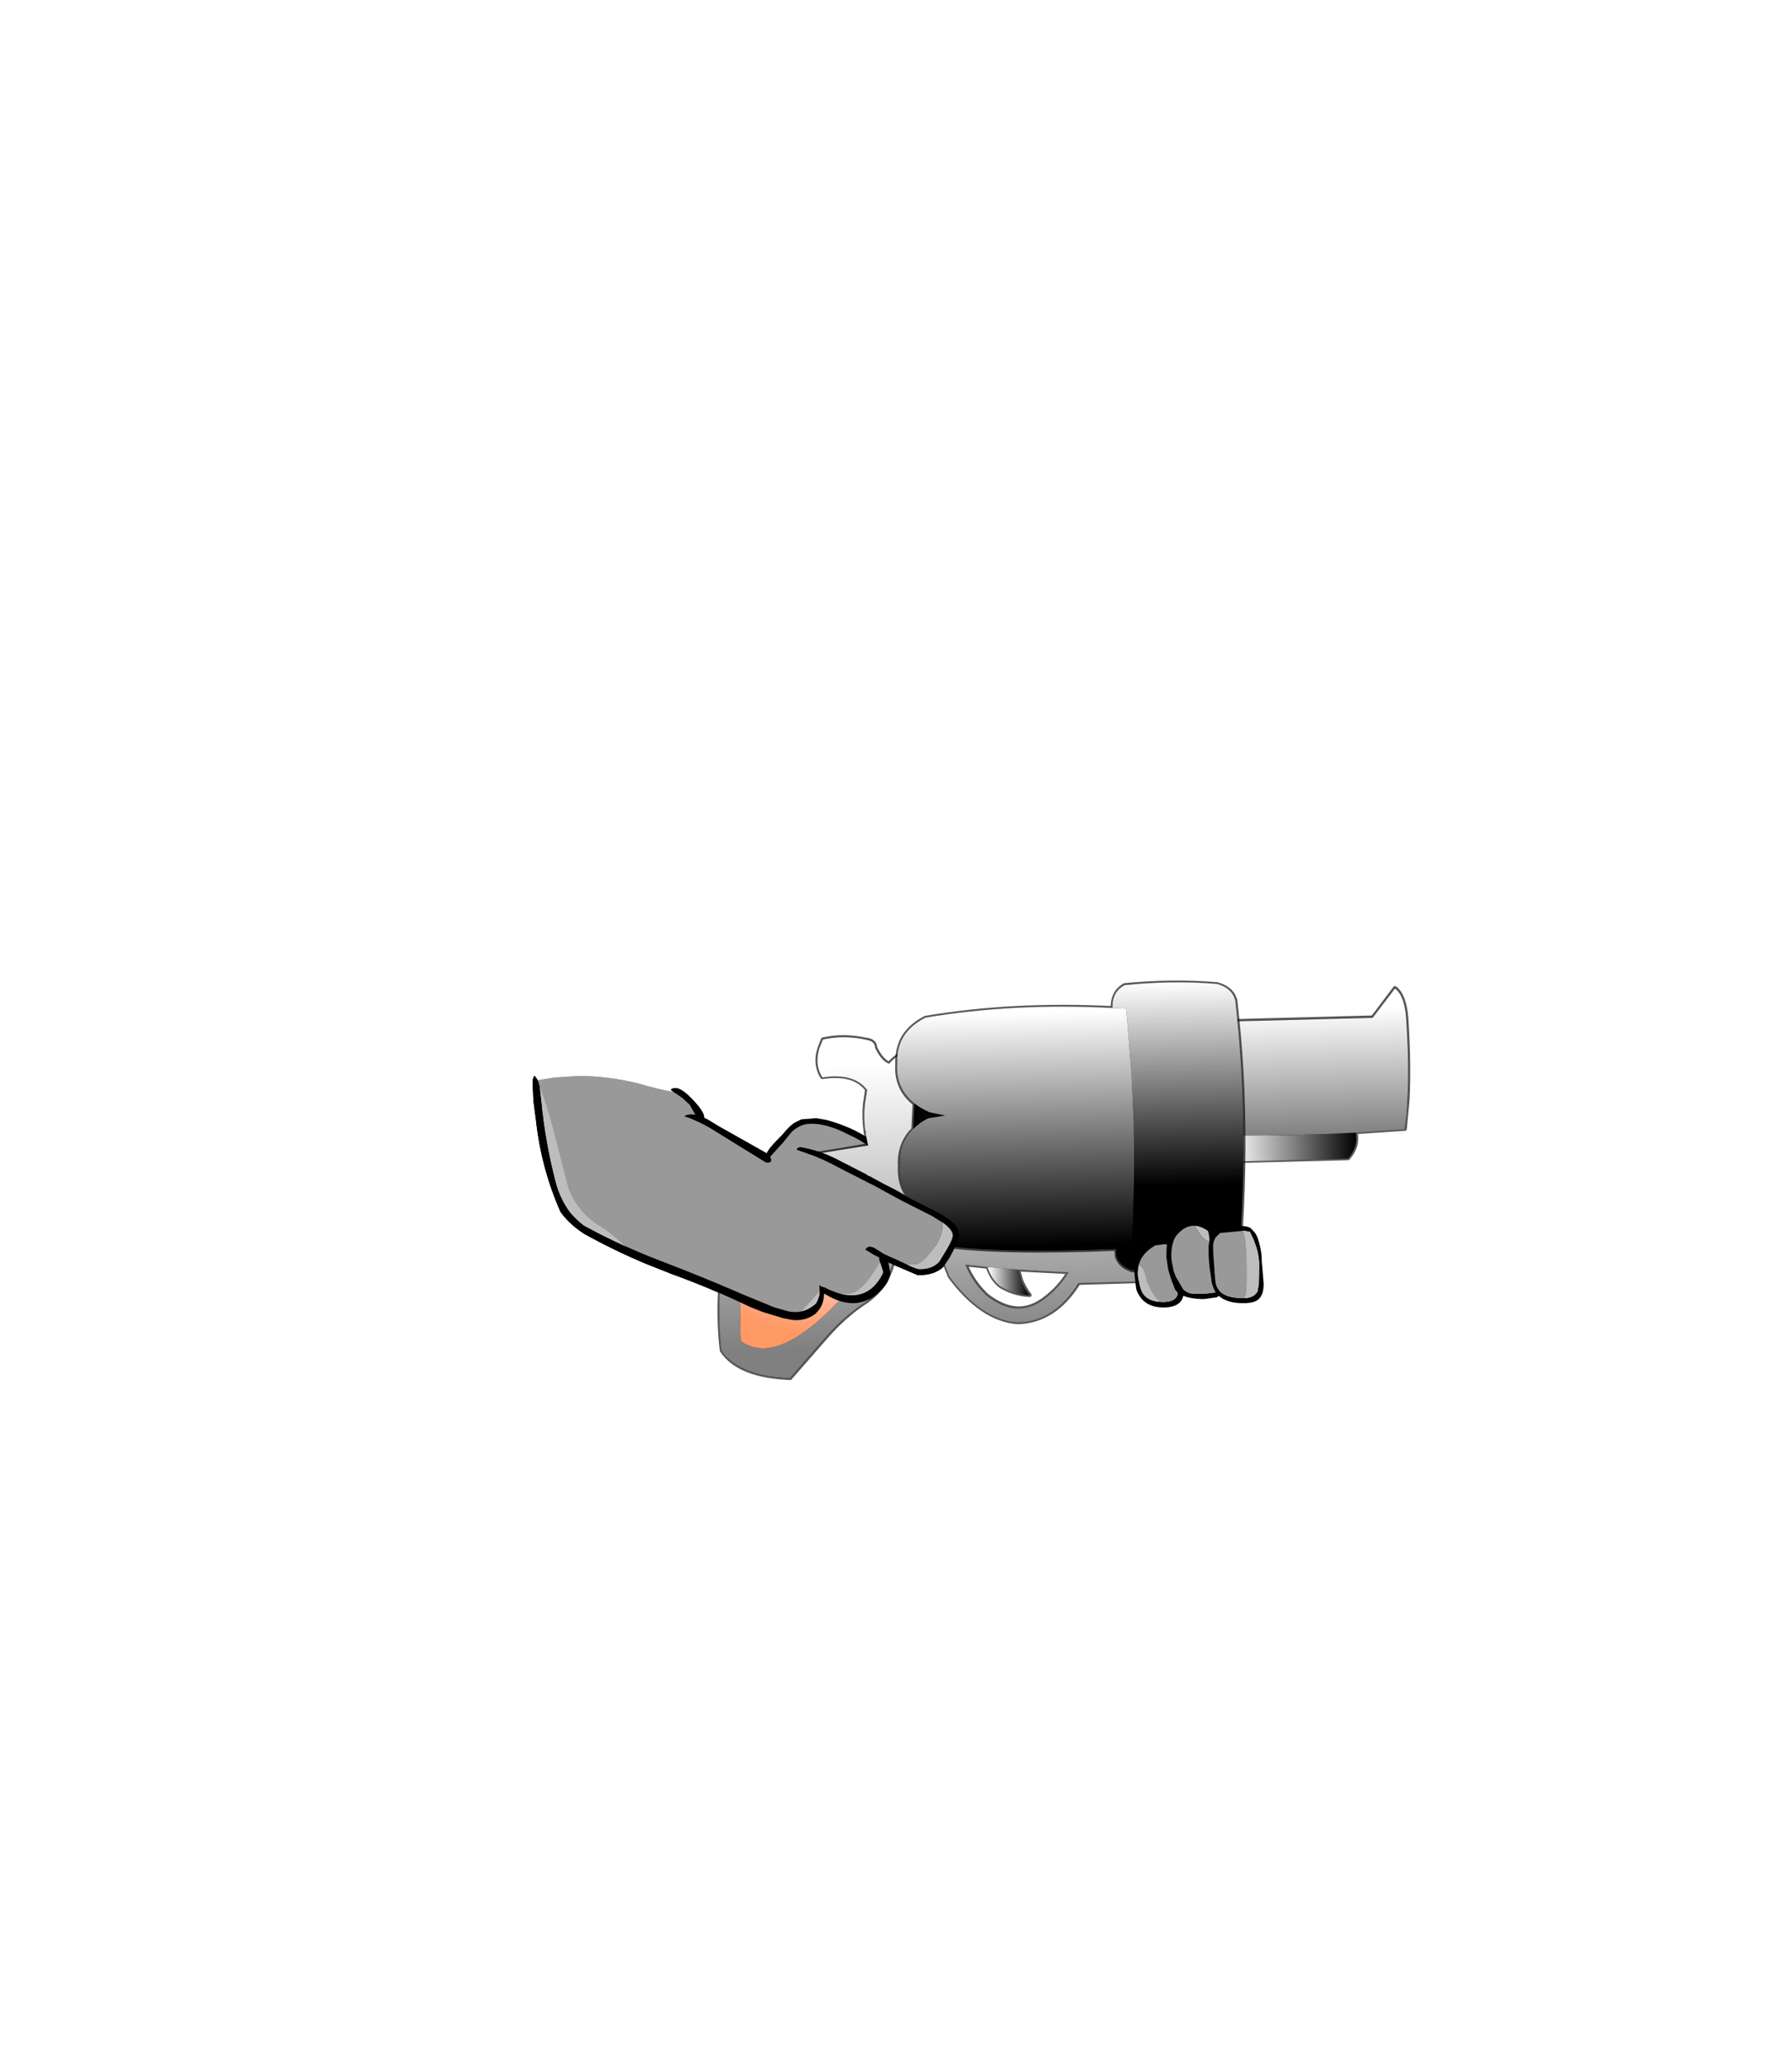 <?xml version="1.0" encoding="UTF-8" standalone="no"?>
<svg xmlns:xlink="http://www.w3.org/1999/xlink" height="531.5px" width="460.6px" xmlns="http://www.w3.org/2000/svg">
  <g transform="matrix(1.0, 0.0, 0.0, 1.0, 193.65, 334.05)">
    <use height="101.25" transform="matrix(1.0, 0.0, 0.0, 1.0, -56.75, -80.6)" width="225.6" xlink:href="#shape0"/>
    <use height="123.5" transform="matrix(0.778, -0.02, 0.02, 0.778, -10.808, -75.458)" width="229.55" xlink:href="#sprite0"/>
    <use height="75.2" transform="matrix(1.0, 0.0, 0.0, 1.0, 36.45, -82.0)" width="90.0" xlink:href="#shape2"/>
    <use height="95.3" transform="matrix(0.778, -0.02, 0.02, 0.778, 36.398, -79.718)" width="113.85" xlink:href="#sprite1"/>
    <use height="62.8" transform="matrix(1.0, 0.0, 0.0, 1.0, -56.75, -57.55)" width="187.9" xlink:href="#shape4"/>
  </g>
  <defs>
    <g id="shape0" transform="matrix(1.0, 0.0, 0.0, 1.0, 56.75, 80.6)">
      <path d="M-20.55 -53.4 L-18.45 -52.0 -16.35 -50.1 -14.9 -47.5 Q-16.65 -47.85 -17.75 -47.15 -15.05 -46.3 -11.5 -44.35 L3.0 -35.4 3.55 -35.2 4.15 -35.3 4.4 -35.4 4.5 -35.65 4.55 -36.05 4.3 -36.75 5.75 -38.35 7.85 -40.65 9.9 -43.15 Q12.15 -45.25 14.95 -45.2 18.2 -45.2 22.3 -43.45 L26.15 -41.6 Q29.2 -39.95 30.45 -38.7 31.65 -37.5 31.65 -36.05 31.65 -34.85 30.75 -32.8 L30.15 -31.5 Q29.05 -32.0 27.15 -33.0 25.1 -34.0 23.85 -33.95 24.35 -32.4 26.65 -31.3 L30.75 -29.45 38.0 -25.5 45.8 -21.6 48.55 -19.9 48.55 -18.2 Q48.35 -16.25 46.4 -13.1 44.05 -9.85 42.15 -9.05 L39.7 -8.9 37.6 -9.9 33.45 -11.8 31.0 -13.35 Q29.4 -14.1 28.75 -12.85 L30.85 -11.6 Q31.75 -11.1 32.35 -10.85 L32.3 -10.5 32.55 -9.55 30.4 -6.25 Q27.4 -1.8 24.55 -1.5 L22.65 -1.45 Q21.45 -1.75 20.15 -2.3 19.2 -2.65 18.3 -3.15 L17.5 -3.35 16.95 -3.8 17.0 -2.5 17.0 -2.0 13.4 1.9 12.4 3.0 Q10.15 3.5 7.6 2.6 L5.3 1.95 -3.05 -1.5 Q-13.35 -5.95 -23.7 -9.9 -28.4 -11.7 -32.95 -13.75 -37.35 -17.65 -39.5 -18.9 -42.45 -20.65 -44.55 -23.3 -46.75 -26.0 -47.7 -29.1 L-51.55 -43.95 Q-53.2 -50.4 -54.9 -54.5 -55.1 -55.6 -55.45 -56.4 L-51.15 -57.1 -45.0 -57.5 Q-37.4 -57.5 -29.7 -55.6 -24.05 -53.95 -20.55 -53.4" fill="#999999" fill-rule="evenodd" stroke="none"/>
      <path d="M48.55 -19.9 L45.8 -21.6 38.0 -25.5 30.75 -29.45 26.65 -31.3 Q24.35 -32.4 23.85 -33.95 25.1 -34.0 27.15 -33.0 29.05 -32.0 30.15 -31.5 L30.75 -32.8 Q31.65 -34.85 31.65 -36.05 31.65 -37.5 30.45 -38.7 29.2 -39.95 26.15 -41.6 L22.3 -43.45 Q18.2 -45.2 14.95 -45.2 12.15 -45.25 9.9 -43.15 L7.85 -40.65 5.75 -38.35 4.3 -36.75 4.55 -36.05 4.5 -35.65 4.4 -35.4 4.15 -35.3 3.55 -35.2 3.0 -35.4 -11.5 -44.35 Q-15.05 -46.3 -17.75 -47.15 -16.65 -47.85 -14.9 -47.5 L-16.35 -50.1 -18.45 -52.0 -20.55 -53.4 -21.25 -53.95 Q-19.55 -55.45 -16.0 -51.8 -12.65 -48.4 -12.65 -46.8 L-12.65 -46.7 -11.85 -46.35 -8.8 -44.5 3.0 -37.85 3.4 -37.6 Q3.85 -38.55 5.1 -39.95 L7.65 -42.65 Q9.25 -44.65 10.6 -45.5 L12.35 -46.35 16.1 -46.65 18.75 -46.2 Q24.3 -44.7 28.5 -42.15 33.4 -39.15 33.4 -36.3 33.4 -35.6 32.2 -32.85 L31.35 -30.95 Q32.3 -30.35 34.9 -29.05 37.85 -27.6 39.65 -26.35 L47.8 -22.2 Q52.9 -19.45 52.9 -16.7 52.9 -15.35 50.4 -10.75 L48.75 -8.35 Q46.45 -6.25 42.25 -6.3 L36.15 -8.9 34.7 -9.55 35.15 -7.2 35.15 -6.7 Q34.8 -4.7 33.5 -3.2 27.25 4.05 18.3 -1.5 L18.15 -1.55 Q18.15 0.65 17.05 2.35 L16.05 3.55 Q13.4 5.6 9.95 5.2 L9.7 5.15 7.6 4.75 2.5 3.2 -0.8 1.9 Q-10.8 -2.9 -21.15 -6.65 L-27.7 -9.25 Q-35.8 -12.65 -43.55 -16.95 -47.45 -19.5 -49.6 -22.6 -54.55 -33.8 -55.9 -46.2 L-56.55 -51.15 -56.75 -55.75 Q-56.75 -57.0 -56.25 -57.55 L-55.7 -56.8 -55.45 -56.4 Q-55.1 -55.6 -54.9 -54.5 L-54.8 -53.7 -54.5 -51.1 Q-53.5 -40.55 -50.8 -30.2 -49.7 -26.0 -47.2 -22.55 -45.7 -20.7 -43.55 -19.05 -38.35 -16.2 -32.95 -13.75 -28.4 -11.7 -23.7 -9.9 -13.35 -5.95 -3.05 -1.5 L5.3 1.95 7.6 2.6 Q10.15 3.5 12.4 3.0 14.0 2.6 15.45 1.5 L16.05 1.0 16.4 0.4 16.95 -1.1 17.0 -2.0 17.0 -2.5 16.95 -3.8 17.5 -3.35 18.3 -3.15 Q19.2 -2.65 20.15 -2.3 21.45 -1.75 22.65 -1.45 29.8 0.2 33.25 -6.75 L33.3 -7.25 32.8 -8.85 32.55 -9.55 32.3 -10.5 32.35 -10.85 Q31.75 -11.1 30.85 -11.6 L28.75 -12.85 Q29.4 -14.1 31.0 -13.35 L33.45 -11.8 37.6 -9.9 39.7 -8.9 Q42.0 -7.85 42.65 -7.85 45.95 -7.8 47.75 -9.75 L49.15 -12.05 50.35 -14.05 Q51.25 -15.8 51.25 -16.5 51.25 -18.0 48.55 -19.9" fill="#000000" fill-rule="evenodd" stroke="none"/>
      <path d="M-54.9 -54.5 Q-53.2 -50.4 -51.55 -43.95 L-47.7 -29.1 Q-46.75 -26.0 -44.55 -23.3 -42.45 -20.65 -39.5 -18.9 -37.35 -17.65 -32.95 -13.75 -38.35 -16.2 -43.55 -19.05 -45.7 -20.7 -47.2 -22.55 -49.7 -26.0 -50.8 -30.2 -53.5 -40.55 -54.5 -51.1 L-54.8 -53.7 -54.9 -54.5 M12.4 3.0 L13.4 1.9 17.0 -2.0 16.95 -1.1 16.4 0.4 16.05 1.0 15.45 1.5 Q14.0 2.6 12.4 3.0 M22.65 -1.45 L24.55 -1.5 Q27.4 -1.8 30.4 -6.25 L32.55 -9.55 32.8 -8.85 33.3 -7.25 33.25 -6.75 Q29.8 0.2 22.65 -1.45 M39.7 -8.9 L42.15 -9.05 Q44.05 -9.85 46.4 -13.1 48.35 -16.25 48.55 -18.2 L48.55 -19.9 Q51.25 -18.0 51.25 -16.5 51.25 -15.8 50.35 -14.05 L49.15 -12.05 47.75 -9.75 Q45.95 -7.8 42.65 -7.85 42.0 -7.85 39.7 -8.9" fill="#bdbdbd" fill-rule="evenodd" stroke="none"/>
      <path d="M111.35 -48.45 L111.55 -63.6 Q115.15 -65.6 125.85 -66.35 L146.55 -67.0 153.8 -67.25 160.0 -67.55 Q161.1 -67.6 164.6 -69.65 166.55 -70.75 167.9 -71.25 168.6 -59.9 168.15 -51.4 L165.15 -50.7 Q158.85 -49.45 153.6 -49.3 L140.8 -49.35 134.5 -48.85 125.85 -48.35 116.05 -48.35 111.35 -48.45 M154.7 -39.55 Q154.2 -37.9 152.85 -36.35 L123.3 -35.6 123.4 -38.75 154.7 -39.55 M-8.6 -1.95 Q-8.25 -10.55 -6.4 -19.8 L-4.1 -23.45 Q0.45 -29.85 4.7 -31.9 7.35 -33.2 11.8 -34.65 L19.25 -37.05 Q21.65 -37.8 23.45 -38.65 L29.5 -39.7 28.85 -42.9 29.0 -43.25 28.8 -43.45 Q28.35 -46.85 28.65 -50.25 L30.8 -51.0 33.65 -52.35 Q32.35 -55.25 30.5 -57.5 28.2 -60.4 26.25 -60.35 L20.35 -60.85 16.45 -61.3 Q16.4 -62.85 16.95 -64.55 17.9 -64.05 19.0 -63.7 L23.2 -63.4 Q26.65 -63.45 27.7 -64.85 L28.35 -66.95 29.2 -66.8 Q31.25 -66.5 31.3 -64.85 32.6 -62.05 34.3 -60.95 L34.2 -60.35 Q34.2 -59.45 34.85 -59.25 L36.0 -59.05 Q37.35 -59.1 41.1 -60.65 42.2 -61.15 43.25 -61.45 L42.55 -54.55 Q41.45 -43.8 43.15 -33.2 44.65 -24.3 50.55 -18.85 L42.3 -18.5 36.15 -17.8 Q34.55 -17.45 33.3 -16.75 L33.35 -16.85 Q34.4 -19.95 34.35 -22.7 34.15 -28.15 29.55 -32.4 14.35 -33.25 1.45 -26.75 -1.9 -18.4 -2.85 -6.85 L-3.15 -2.6 -3.65 -2.4 Q-5.55 -1.5 -6.15 -1.45 L-8.6 -1.95 M60.25 -8.45 L68.05 -7.75 68.75 -5.2 64.45 -5.4 Q61.95 -6.05 60.3 -8.25 L60.25 -8.45" fill="#4d4d4d" fill-rule="evenodd" stroke="none"/>
      <path d="M43.45 -64.9 L46.15 -62.2 47.85 -60.05 Q54.55 -50.45 55.2 -38.65 55.8 -27.25 54.5 -15.85 52.3 -17.2 50.55 -18.85 44.65 -24.3 43.15 -33.2 41.45 -43.8 42.55 -54.55 L43.25 -61.45 43.45 -64.9 M51.75 -40.5 Q51.2 -45.25 49.9 -48.55 48.7 -51.85 47.45 -51.7 46.2 -51.6 45.7 -48.1 45.1 -44.6 45.7 -39.85 46.2 -35.1 47.45 -31.8 48.75 -28.55 50.0 -28.65 51.25 -28.8 51.75 -32.25 52.25 -35.75 51.75 -40.5" fill="#171717" fill-rule="evenodd" stroke="none"/>
      <path d="M111.55 -63.6 L111.6 -71.3 159.2 -72.55 164.9 -80.1 Q167.4 -78.25 167.85 -72.2 L167.9 -71.25 Q166.55 -70.75 164.6 -69.65 161.1 -67.6 160.0 -67.55 L153.8 -67.25 146.55 -67.0 125.85 -66.35 Q115.15 -65.6 111.55 -63.6 M-6.4 -19.8 Q-5.3 -25.4 -3.7 -31.25 -2.35 -33.7 6.4 -35.9 L23.45 -38.65 Q21.65 -37.8 19.25 -37.05 L11.8 -34.65 Q7.35 -33.2 4.7 -31.9 0.45 -29.85 -4.1 -23.45 L-6.4 -19.8 M16.95 -64.55 L17.85 -66.9 Q22.9 -68.05 28.35 -66.95 L27.7 -64.85 Q26.65 -63.45 23.2 -63.4 L19.0 -63.7 Q17.9 -64.05 16.95 -64.55 M34.3 -60.95 L34.9 -60.7 Q37.85 -64.1 43.45 -64.9 L43.25 -61.45 Q42.2 -61.15 41.1 -60.65 37.35 -59.1 36.0 -59.05 L34.85 -59.25 Q34.2 -59.45 34.2 -60.35 L34.3 -60.95" fill="#cccccc" fill-rule="evenodd" stroke="none"/>
      <path d="M54.5 -15.85 L111.0 -16.05 111.35 -48.45 116.05 -48.35 125.85 -48.35 134.5 -48.85 140.8 -49.35 153.6 -49.3 Q158.85 -49.45 165.15 -50.7 L168.15 -51.4 167.45 -43.9 154.8 -43.05 Q155.15 -41.25 154.7 -39.55 L123.4 -38.75 123.3 -35.6 122.9 -7.6 Q122.25 -3.05 110.9 -4.35 L110.9 -5.1 83.6 -4.3 Q77.35 5.65 67.85 5.8 58.7 5.1 50.5 -5.9 L46.8 -15.1 42.55 -15.15 Q37.25 -14.15 35.55 -8.5 33.9 -2.75 28.6 0.75 23.3 4.25 18.45 9.85 L9.45 20.15 Q-3.8 19.65 -8.15 13.05 -9.0 5.8 -8.6 -1.95 L-6.15 -1.45 Q-5.55 -1.5 -3.65 -2.4 L-3.15 -2.6 Q-3.5 3.55 -3.2 10.55 6.75 17.9 25.05 -3.05 L33.3 -16.75 Q34.55 -17.45 36.15 -17.8 L42.3 -18.5 50.55 -18.85 Q52.3 -17.2 54.5 -15.85 M28.65 -50.25 L29.2 -54.0 Q25.85 -58.45 17.7 -57.2 16.5 -59.1 16.45 -61.3 L20.35 -60.85 26.25 -60.35 Q28.2 -60.4 30.5 -57.5 32.35 -55.25 33.65 -52.35 L30.8 -51.0 28.65 -50.25 M51.75 -40.5 Q52.25 -35.75 51.75 -32.25 51.25 -28.8 50.0 -28.65 48.75 -28.55 47.45 -31.8 46.2 -35.1 45.7 -39.85 45.1 -44.6 45.7 -48.1 46.2 -51.6 47.45 -51.7 48.7 -51.85 49.9 -48.55 51.2 -45.25 51.75 -40.5 M60.25 -8.45 L60.15 -8.45 54.55 -9.05 Q56.35 -4.55 60.0 -1.1 63.85 1.9 67.5 2.2 69.85 3.0 72.2 2.95 75.3 2.85 78.6 0.2 82.05 -2.45 82.0 -4.85 81.95 -5.5 81.2 -6.15 L80.7 -6.55 81.1 -7.1 79.6 -7.15 68.05 -7.75 60.25 -8.45 M119.3 -13.3 Q118.25 -14.25 116.85 -14.2 115.45 -14.15 114.55 -13.2 113.55 -12.15 113.6 -10.75 113.65 -9.35 114.65 -8.45 115.65 -7.45 117.05 -7.5 118.45 -7.55 119.4 -8.55 120.35 -9.55 120.3 -10.95 120.25 -12.35 119.3 -13.3 M123.4 -38.75 L123.45 -42.25 Q140.5 -42.3 154.8 -43.05 140.5 -42.3 123.45 -42.25 L123.4 -38.75 M110.9 -5.1 L119.55 -5.35 Q123.4 -10.7 119.35 -16.15 L111.0 -16.05 119.35 -16.15 Q123.4 -10.7 119.55 -5.35 L110.9 -5.1" fill="#292929" fill-rule="evenodd" stroke="none"/>
      <path d="M30.25 -27.4 Q28.95 -28.7 27.05 -28.65 25.15 -28.6 23.75 -27.2 22.5 -25.85 22.55 -23.95 22.6 -22.05 23.95 -20.7 25.35 -19.4 27.25 -19.45 29.15 -19.5 30.45 -20.9 31.8 -22.3 31.75 -24.2 31.7 -26.1 30.25 -27.4 M34.35 -22.7 L31.8 -19.15 Q28.65 -15.0 25.0 -11.45 20.4 -6.85 15.45 -3.2 8.55 2.05 5.2 2.15 2.35 2.2 -0.65 -2.55 -2.1 -4.9 -2.85 -6.85 -1.9 -18.4 1.45 -26.75 14.35 -33.25 29.55 -32.4 34.15 -28.15 34.35 -22.7" fill="#824410" fill-rule="evenodd" stroke="none"/>
      <path d="M30.25 -27.4 Q31.7 -26.1 31.75 -24.2 31.8 -22.3 30.45 -20.9 29.15 -19.5 27.25 -19.45 25.35 -19.4 23.95 -20.7 22.6 -22.05 22.55 -23.95 22.5 -25.85 23.75 -27.2 25.15 -28.6 27.05 -28.65 28.95 -28.7 30.25 -27.4 M28.9 -25.1 L25.45 -22.95 28.9 -25.1 M119.3 -13.3 Q120.25 -12.35 120.3 -10.95 120.35 -9.55 119.4 -8.55 118.45 -7.55 117.05 -7.5 115.65 -7.45 114.65 -8.45 113.65 -9.35 113.6 -10.75 113.55 -12.15 114.55 -13.2 115.45 -14.15 116.85 -14.2 118.25 -14.25 119.3 -13.3" fill="#a6a6a6" fill-rule="evenodd" stroke="none"/>
      <path d="M34.35 -22.7 Q34.4 -19.95 33.35 -16.85 L33.3 -16.75 25.05 -3.05 Q6.75 17.9 -3.2 10.55 -3.5 3.55 -3.15 -2.6 L-2.85 -6.85 Q-2.1 -4.9 -0.65 -2.55 2.35 2.2 5.2 2.15 8.55 2.05 15.45 -3.2 20.4 -6.85 25.0 -11.45 28.65 -15.0 31.8 -19.15 L34.35 -22.7" fill="#4a2100" fill-rule="evenodd" stroke="none"/>
      <path d="M80.7 -6.55 L81.2 -6.15 Q81.95 -5.5 82.0 -4.85 82.05 -2.45 78.6 0.2 75.3 2.85 72.2 2.95 69.85 3.0 67.5 2.2 71.25 2.5 74.85 -0.25 78.5 -3.0 80.7 -6.55 M68.75 -5.2 Q69.55 -3.05 71.0 -1.2 67.25 -1.3 63.55 -3.45 61.3 -5.2 60.3 -8.25 61.95 -6.05 64.45 -5.4 L68.75 -5.2" fill="#a2a2a2" fill-rule="evenodd" stroke="none"/>
      <path d="M43.45 -64.9 L46.15 -62.2 47.85 -60.05 Q54.55 -50.45 55.2 -38.65 55.8 -27.25 54.5 -15.85 L111.0 -16.05 111.35 -48.45 111.55 -63.6 111.6 -71.3 159.2 -72.55 164.9 -80.1 Q167.4 -78.25 167.85 -72.2 L167.9 -71.25 Q168.6 -59.9 168.15 -51.4 L167.45 -43.9 154.8 -43.05 Q155.15 -41.25 154.7 -39.55 154.2 -37.9 152.85 -36.35 L123.3 -35.6 122.9 -7.6 Q122.25 -3.05 110.9 -4.35 L110.9 -5.1 83.6 -4.3 Q77.35 5.65 67.85 5.8 58.7 5.1 50.5 -5.9 L46.8 -15.1 42.55 -15.15 Q37.25 -14.15 35.55 -8.5 33.9 -2.75 28.6 0.75 23.3 4.25 18.45 9.85 L9.45 20.15 Q-3.8 19.65 -8.15 13.05 -9.0 5.8 -8.6 -1.95 -8.25 -10.55 -6.4 -19.8 -5.3 -25.4 -3.7 -31.25 -2.35 -33.7 6.4 -35.9 L23.45 -38.65 29.5 -39.7 28.85 -42.9 28.8 -43.45 Q28.35 -46.85 28.65 -50.25 L29.2 -54.0 Q25.85 -58.45 17.7 -57.2 16.5 -59.1 16.45 -61.3 16.4 -62.85 16.95 -64.55 L17.85 -66.9 Q22.9 -68.05 28.35 -66.95 L29.2 -66.8 Q31.25 -66.5 31.3 -64.85 32.6 -62.05 34.3 -60.95 L34.9 -60.7 Q37.85 -64.1 43.45 -64.9 L43.25 -61.45 42.55 -54.55 Q41.45 -43.8 43.15 -33.2 44.65 -24.3 50.55 -18.85 52.3 -17.2 54.5 -15.85 M30.25 -27.4 Q31.7 -26.1 31.75 -24.2 31.8 -22.3 30.45 -20.9 29.15 -19.5 27.25 -19.45 25.35 -19.4 23.95 -20.7 22.6 -22.05 22.55 -23.95 22.5 -25.85 23.75 -27.2 25.15 -28.6 27.05 -28.65 28.95 -28.7 30.25 -27.4 M34.35 -22.7 Q34.4 -19.95 33.35 -16.85 L33.3 -16.75 25.05 -3.05 Q6.75 17.9 -3.2 10.55 -3.5 3.55 -3.15 -2.6 L-2.85 -6.85 Q-1.9 -18.4 1.45 -26.75 14.35 -33.25 29.55 -32.4 34.15 -28.15 34.35 -22.7 M25.45 -22.95 L28.9 -25.1 M51.75 -40.5 Q52.25 -35.75 51.75 -32.25 51.25 -28.8 50.0 -28.65 48.75 -28.55 47.45 -31.8 46.2 -35.1 45.7 -39.85 45.1 -44.6 45.7 -48.1 46.2 -51.6 47.45 -51.7 48.7 -51.85 49.9 -48.55 51.2 -45.25 51.75 -40.5 M67.5 2.2 Q63.85 1.9 60.0 -1.1 56.35 -4.55 54.55 -9.05 L60.15 -8.45 60.25 -8.45 68.05 -7.75 79.6 -7.15 81.1 -7.1 80.7 -6.55 Q78.5 -3.0 74.85 -0.25 71.25 2.5 67.5 2.2 M60.3 -8.25 L60.25 -8.45 M68.75 -5.2 Q69.55 -3.05 71.0 -1.2 67.25 -1.3 63.55 -3.45 61.3 -5.2 60.3 -8.25 M68.75 -5.2 L68.05 -7.75 M119.3 -13.3 Q120.25 -12.35 120.3 -10.95 120.35 -9.55 119.4 -8.55 118.45 -7.55 117.05 -7.5 115.65 -7.45 114.65 -8.45 113.65 -9.35 113.6 -10.75 113.55 -12.15 114.55 -13.2 115.45 -14.15 116.85 -14.2 118.25 -14.25 119.3 -13.3 M111.0 -16.05 L119.35 -16.15 Q123.4 -10.7 119.55 -5.35 L110.9 -5.1 M154.8 -43.05 Q140.5 -42.3 123.45 -42.25 L123.4 -38.75 123.3 -35.6" fill="none" stroke="#000000" stroke-linecap="round" stroke-linejoin="round" stroke-opacity="0.663" stroke-width="1.0"/>
    </g>
    <g id="sprite0" transform="matrix(1.0, 0.0, 0.0, 1.0, 114.75, 61.75)">
      <use height="123.5" transform="matrix(1.0, 0.0, 0.0, 1.0, -114.75, -61.75)" width="229.55" xlink:href="#shape1"/>
    </g>
    <g id="shape1" transform="matrix(1.0, 0.0, 0.0, 1.0, 114.75, 61.75)">
      <path d="M56.15 -6.0 L56.55 -14.55 Q78.45 -14.0 96.8 -14.5 97.2 -12.15 96.55 -10.05 95.9 -7.9 94.1 -6.0 L56.15 -6.0" fill="url(#gradient0)" fill-rule="evenodd" stroke="none"/>
      <path d="M50.2 22.5 Q51.45 23.75 51.45 25.55 51.45 27.35 50.2 28.6 48.95 29.85 47.15 29.85 45.35 29.85 44.1 28.6 42.85 27.35 42.85 25.55 42.85 23.75 44.1 22.5 45.35 21.25 47.15 21.25 48.95 21.25 50.2 22.5" fill="url(#gradient1)" fill-rule="evenodd" stroke="none"/>
      <path d="M-25.75 26.7 L-15.75 27.85 -14.95 31.2 Q-14.05 34.0 -12.25 36.4 -17.0 36.2 -21.7 33.25 -24.5 30.95 -25.7 27.0 L-25.75 26.7" fill="url(#gradient2)" fill-rule="evenodd" stroke="none"/>
      <path d="M-67.75 11.5 Q-70.2 11.5 -71.95 9.75 -73.65 8.05 -73.65 5.6 -73.65 3.15 -71.95 1.4 -70.2 -0.3 -67.75 -0.3 -65.3 -0.3 -63.6 1.4 -61.85 3.15 -61.85 5.6 -61.85 8.05 -63.6 9.75 -65.3 11.5 -67.75 11.5" fill="url(#gradient3)" fill-rule="evenodd" stroke="none"/>
      <path d="M-43.4 -14.05 Q-43.95 -20.2 -43.15 -24.65 -42.35 -29.1 -40.75 -29.25 -39.15 -29.4 -37.65 -25.1 -36.15 -20.85 -35.6 -14.7 -35.1 -8.6 -35.9 -4.15 -36.65 0.3 -38.25 0.45 -39.85 0.6 -41.4 -3.7 -42.9 -7.95 -43.4 -14.05" fill="url(#gradient4)" fill-rule="evenodd" stroke="none"/>
      <path d="M-45.45 -46.3 L-42.05 -42.75 -39.9 -39.9 Q-31.65 -27.4 -31.25 -12.2 -30.85 2.45 -32.9 17.0 -35.65 15.2 -37.85 13.05 -45.25 5.85 -46.85 -5.6 -48.7 -19.25 -46.9 -33.05 L-45.85 -41.9 -45.45 -46.3 M-43.4 -14.05 Q-42.9 -7.95 -41.4 -3.7 -39.85 0.6 -38.25 0.45 -36.65 0.3 -35.9 -4.15 -35.1 -8.6 -35.6 -14.7 -36.15 -20.85 -37.65 -25.1 -39.15 -29.4 -40.75 -29.25 -42.35 -29.1 -43.15 -24.65 -43.95 -20.2 -43.4 -14.05" fill="url(#gradient5)" fill-rule="evenodd" stroke="none"/>
      <path d="M96.8 -14.5 Q78.45 -14.0 56.55 -14.55 L56.15 -6.0 54.65 29.95 Q53.7 35.8 39.15 33.75 L39.2 32.75 50.3 32.7 Q55.45 25.95 50.4 18.8 L39.7 18.7 42.35 -52.25 103.5 -52.25 111.1 -61.75 Q114.25 -59.25 114.55 -51.5 L114.6 -50.25 Q115.15 -35.65 114.25 -24.75 113.85 -19.55 113.1 -15.2 L96.8 -14.5" fill="url(#gradient6)" fill-rule="evenodd" stroke="none"/>
      <path d="M39.7 18.7 L50.4 18.8 Q55.45 25.95 50.3 32.7 L39.2 32.75 4.1 32.8 Q-4.25 45.45 -16.45 45.3 -28.25 44.05 -38.4 29.65 L-42.8 17.7 -48.3 17.55 Q-55.1 18.6 -57.45 25.85 -59.8 33.15 -66.7 37.5 -73.65 41.8 -80.05 48.8 L-91.95 61.75 Q-108.9 60.65 -114.35 52.05 -115.15 42.7 -114.4 32.75 -113.65 21.7 -111.0 9.9 -109.4 2.75 -107.15 -4.7 -105.25 -7.8 -93.95 -10.35 L-64.2 -14.4 -64.9 -18.55 -64.7 -19.05 -65.0 -19.3 Q-65.45 -23.65 -64.9 -28.0 L-64.05 -32.75 Q-68.25 -38.6 -78.7 -37.25 -80.2 -39.8 -80.2 -42.6 -80.2 -44.6 -79.5 -46.75 L-78.2 -49.75 Q-71.7 -51.05 -64.7 -49.5 L-63.7 -49.25 Q-61.05 -48.8 -61.05 -46.65 -59.45 -43.0 -57.35 -41.6 L-56.55 -41.2 Q-52.65 -45.5 -45.45 -46.3 L-45.85 -41.9 -46.9 -33.05 Q-48.7 -19.25 -46.85 -5.6 -45.25 5.85 -37.85 13.05 -35.65 15.2 -32.9 17.0 L12.1 18.4 39.7 18.7 M50.2 22.5 Q48.95 21.25 47.15 21.25 45.35 21.25 44.1 22.5 42.85 23.75 42.85 25.55 42.85 27.35 44.1 28.6 45.35 29.85 47.15 29.85 48.95 29.85 50.2 28.6 51.45 27.35 51.45 25.55 51.45 23.75 50.2 22.5 M-25.75 26.7 L-25.9 26.7 -33.05 25.75 Q-30.9 31.6 -26.3 36.15 -21.45 40.15 -16.8 40.65 -11.95 41.15 -7.3 37.8 -2.5 34.35 0.45 29.9 L0.95 29.15 -0.95 29.05 -15.75 27.85 -25.75 26.7 M-60.05 15.0 Q-58.55 11.1 -58.55 7.55 -58.6 0.55 -64.4 -5.0 -83.85 -6.65 -100.65 1.25 -105.2 11.85 -106.85 26.65 L-107.4 32.1 Q-108.0 40.0 -107.9 49.05 -95.35 58.8 -71.15 32.5 L-60.1 15.15 -60.05 15.0" fill="url(#gradient7)" fill-rule="evenodd" stroke="none"/>
      <path d="M-60.05 15.0 L-60.1 15.15 -71.15 32.5 Q-95.35 58.8 -107.9 49.05 -108.0 40.0 -107.4 32.1 L-106.85 26.65 Q-105.2 11.85 -100.65 1.25 -83.85 -6.65 -64.4 -5.0 -58.6 0.55 -58.55 7.55 -58.55 11.1 -60.05 15.0 M-67.75 11.5 Q-65.3 11.5 -63.6 9.75 -61.85 8.05 -61.85 5.6 -61.85 3.15 -63.6 1.4 -65.3 -0.3 -67.75 -0.3 -70.2 -0.3 -71.95 1.4 -73.65 3.15 -73.65 5.6 -73.65 8.05 -71.95 9.75 -70.2 11.5 -67.75 11.5" fill="url(#gradient8)" fill-rule="evenodd" stroke="none"/>
    </g>
    <linearGradient gradientTransform="matrix(0.025, 0.0, 0.0, 0.005, 76.55, -10.3)" gradientUnits="userSpaceOnUse" id="gradient0" spreadMethod="pad" x1="-819.2" x2="819.2">
      <stop offset="0.0" stop-color="#ffffff"/>
      <stop offset="1.0" stop-color="#000000"/>
    </linearGradient>
    <linearGradient gradientTransform="matrix(0.005, 0.0, 0.0, 0.005, 47.15, 25.55)" gradientUnits="userSpaceOnUse" id="gradient1" spreadMethod="pad" x1="-819.2" x2="819.2">
      <stop offset="0.0" stop-color="#ffffff"/>
      <stop offset="1.0" stop-color="#000000"/>
    </linearGradient>
    <linearGradient gradientTransform="matrix(0.008, 0.0, 0.0, 0.006, -19.0, 31.55)" gradientUnits="userSpaceOnUse" id="gradient2" spreadMethod="pad" x1="-819.2" x2="819.2">
      <stop offset="0.0" stop-color="#ffffff"/>
      <stop offset="1.0" stop-color="#000000"/>
    </linearGradient>
    <linearGradient gradientTransform="matrix(-0.002, 0.007, -0.007, -0.002, -67.75, 5.6)" gradientUnits="userSpaceOnUse" id="gradient3" spreadMethod="pad" x1="-819.2" x2="819.2">
      <stop offset="0.0" stop-color="#ffffff"/>
      <stop offset="1.0" stop-color="#000000"/>
    </linearGradient>
    <linearGradient gradientTransform="matrix(0.0, 0.015, -0.018, 0.0, -39.5, -14.4)" gradientUnits="userSpaceOnUse" id="gradient4" spreadMethod="pad" x1="-819.2" x2="819.2">
      <stop offset="0.0" stop-color="#ffffff"/>
      <stop offset="1.0" stop-color="#000000"/>
    </linearGradient>
    <linearGradient gradientTransform="matrix(0.0, 0.03, -0.039, 0.0, -39.5, -14.65)" gradientUnits="userSpaceOnUse" id="gradient5" spreadMethod="pad" x1="-819.2" x2="819.2">
      <stop offset="0.0" stop-color="#ffffff"/>
      <stop offset="1.0" stop-color="#000000"/>
    </linearGradient>
    <linearGradient gradientTransform="matrix(0.0, 0.051, -0.059, 0.0, 76.95, -13.75)" gradientUnits="userSpaceOnUse" id="gradient6" spreadMethod="pad" x1="-819.2" x2="819.2">
      <stop offset="0.0" stop-color="#ffffff"/>
      <stop offset="1.0" stop-color="#000000"/>
    </linearGradient>
    <linearGradient gradientTransform="matrix(0.0, 0.057, -0.068, 0.0, -30.95, 5.7)" gradientUnits="userSpaceOnUse" id="gradient7" spreadMethod="pad" x1="-819.2" x2="819.2">
      <stop offset="0.0" stop-color="#ffffff"/>
      <stop offset="1.0" stop-color="#808080"/>
    </linearGradient>
    <linearGradient gradientTransform="matrix(-0.008, 0.029, -0.034, -0.009, -83.25, 23.2)" gradientUnits="userSpaceOnUse" id="gradient8" spreadMethod="pad" x1="-819.2" x2="819.2">
      <stop offset="0.0" stop-color="#ffffff"/>
      <stop offset="1.0" stop-color="#ff9966"/>
    </linearGradient>
    <g id="shape2" transform="matrix(1.0, 0.0, 0.0, 1.0, -36.45, 82.0)">
      <path d="M97.2 -58.15 L88.05 -57.8 Q78.9 -57.35 72.05 -57.6 L52.7 -58.2 Q42.95 -58.75 36.95 -60.25 L36.95 -60.75 Q36.9 -63.3 37.6 -65.35 42.2 -68.8 52.2 -70.5 60.3 -71.9 72.95 -72.25 L87.4 -71.8 96.15 -70.85 97.2 -58.15 M49.3 -47.25 Q69.6 -50.3 92.0 -49.15 L97.65 -48.8 97.7 -46.05 Q97.95 -38.4 97.85 -30.5 L97.85 -30.35 70.8 -29.15 Q64.65 -29.0 50.35 -31.9 41.7 -33.65 37.6 -35.0 37.6 -40.35 41.1 -43.8 42.6 -45.4 44.9 -46.55 L49.3 -47.25" fill="#333333" fill-rule="evenodd" stroke="none"/>
      <path d="M96.15 -70.85 L87.4 -71.8 72.95 -72.25 Q60.3 -71.9 52.2 -70.5 42.2 -68.8 37.6 -65.35 39.05 -69.8 44.2 -72.45 66.9 -76.25 92.3 -74.95 L95.7 -74.75 95.95 -72.85 96.15 -70.85" fill="#b3b3b3" fill-rule="evenodd" stroke="none"/>
      <path d="M36.95 -60.25 Q42.95 -58.75 52.7 -58.2 L72.05 -57.6 Q78.9 -57.35 88.05 -57.8 L97.2 -58.15 97.45 -53.4 97.65 -48.8 92.0 -49.15 Q69.6 -50.3 49.3 -47.25 L45.25 -48.1 Q43.0 -49.1 41.4 -50.4 36.65 -54.15 36.95 -60.25 M93.25 -13.05 Q62.95 -11.8 47.8 -14.05 39.2 -16.35 39.95 -21.6 39.9 -23.45 41.0 -24.95 37.25 -28.75 37.65 -34.6 L37.6 -35.0 Q41.7 -33.65 50.35 -31.9 64.65 -29.0 70.8 -29.15 L97.85 -30.35 97.55 -19.3 97.2 -13.15 93.25 -13.05 M41.0 -24.95 Q42.9 -23.0 45.95 -21.6 61.65 -17.6 92.9 -19.1 L97.55 -19.3 92.9 -19.1 Q61.65 -17.6 45.95 -21.6 42.9 -23.0 41.0 -24.95" fill="#1a1a1a" fill-rule="evenodd" stroke="none"/>
      <path d="M41.4 -50.4 Q43.0 -49.1 45.25 -48.1 L49.3 -47.25 44.9 -46.55 Q42.6 -45.4 41.1 -43.8 L41.4 -50.4" fill="#0d0d0d" fill-rule="evenodd" stroke="none"/>
      <path d="M124.3 -73.05 L123.65 -72.95 Q104.4 -72.45 96.75 -72.85 L95.95 -72.85 95.7 -74.75 92.3 -74.95 92.4 -76.35 Q92.8 -79.4 95.4 -80.85 107.85 -82.05 119.15 -81.1 123.0 -80.1 123.9 -76.9 L124.3 -73.05 M95.3 -78.25 L95.7 -74.75 95.3 -78.25" fill="#ff8d69" fill-rule="evenodd" stroke="none"/>
      <path d="M97.2 -58.15 L96.15 -70.85 95.95 -72.85 96.75 -72.85 Q104.4 -72.45 123.65 -72.95 L124.3 -73.05 Q125.3 -63.5 125.7 -53.8 L119.65 -53.8 118.8 -53.75 Q104.2 -53.05 98.45 -53.45 L97.45 -53.4 97.2 -58.15" fill="#ff6633" fill-rule="evenodd" stroke="none"/>
      <path d="M97.65 -48.8 L97.45 -53.4 98.45 -53.45 Q104.2 -53.05 118.8 -53.75 L119.65 -53.8 125.7 -53.8 Q126.5 -33.7 124.95 -12.95 124.45 -9.75 121.65 -8.15 109.3 -6.8 97.35 -7.55 94.25 -8.55 93.4 -11.1 L93.25 -13.05 97.2 -13.15 97.55 -19.3 97.85 -30.35 97.85 -30.5 Q97.95 -38.4 97.7 -46.05 L97.65 -48.8 M97.05 -11.4 L97.2 -13.15 97.05 -11.4" fill="#cf451a" fill-rule="evenodd" stroke="none"/>
      <path d="M97.2 -58.15 L96.15 -70.85 95.95 -72.85 95.7 -74.75 95.3 -78.25 M37.6 -65.35 Q36.9 -63.3 36.95 -60.75 L36.95 -60.25 Q36.65 -54.15 41.4 -50.4 43.0 -49.1 45.25 -48.1 L49.3 -47.25 Q69.6 -50.3 92.0 -49.15 L97.65 -48.8 97.45 -53.4 97.2 -58.15 M93.25 -13.05 Q62.95 -11.8 47.8 -14.05 39.2 -16.35 39.95 -21.6 39.9 -23.45 41.0 -24.95 37.25 -28.75 37.65 -34.6 L37.6 -35.0 Q37.6 -40.35 41.1 -43.8 L41.4 -50.4 M97.85 -30.35 L97.85 -30.5 Q97.95 -38.4 97.7 -46.05 L97.65 -48.8 M49.3 -47.25 L44.9 -46.55 Q42.6 -45.4 41.1 -43.8 M97.55 -19.3 L92.9 -19.1 Q61.65 -17.6 45.95 -21.6 42.9 -23.0 41.0 -24.95 M92.3 -74.95 Q66.9 -76.25 44.2 -72.45 39.05 -69.8 37.6 -65.35 M125.7 -53.8 Q125.3 -63.5 124.3 -73.05 L123.9 -76.9 Q123.0 -80.1 119.15 -81.1 107.85 -82.05 95.4 -80.85 92.8 -79.4 92.4 -76.35 L92.3 -74.95 95.7 -74.75 M125.7 -53.8 Q126.5 -33.7 124.95 -12.95 124.45 -9.75 121.65 -8.15 109.3 -6.8 97.35 -7.55 94.25 -8.55 93.4 -11.1 L93.25 -13.05 97.2 -13.15 97.55 -19.3 97.85 -30.35 M97.2 -13.15 L97.05 -11.4" fill="none" stroke="#000000" stroke-linecap="round" stroke-linejoin="round" stroke-opacity="0.663" stroke-width="1.0"/>
    </g>
    <g id="sprite1" transform="matrix(1.0, 0.0, 0.0, 1.0, 56.9, 47.65)">
      <use height="95.3" transform="matrix(1.0, 0.0, 0.0, 1.0, -56.9, -47.65)" width="113.85" xlink:href="#shape3"/>
    </g>
    <g id="shape3" transform="matrix(1.0, 0.0, 0.0, 1.0, 56.9, 47.65)">
      <path d="M-51.45 -9.9 Q-49.45 -8.2 -46.6 -6.85 L-41.4 -5.6 -47.1 -4.85 Q-50.05 -3.4 -52.1 -1.4 L-51.45 -9.9" fill="url(#gradient9)" fill-rule="evenodd" stroke="none"/>
      <path d="M13.85 39.85 L18.9 39.8 19.55 31.9 20.35 17.75 20.35 17.5 Q20.75 7.4 20.75 -2.45 L20.7 -6.0 20.6 -11.9 20.45 -18.0 19.55 -34.3 19.35 -36.9 19.15 -39.35 14.75 -39.7 14.85 -41.5 Q15.5 -45.45 18.95 -47.15 34.9 -48.35 49.45 -46.75 54.35 -45.3 55.35 -41.15 L55.75 -36.2 Q56.7 -23.9 56.9 -11.45 57.3 14.4 54.6 41.0 53.8 45.1 50.15 47.0 34.3 48.35 18.95 47.0 15.0 45.6 13.95 42.35 L13.85 39.85" fill="url(#gradient10)" fill-rule="evenodd" stroke="none"/>
      <path d="M14.75 -39.7 L19.15 -39.35 19.35 -36.9 19.55 -34.3 20.45 -18.0 20.6 -11.9 20.7 -6.0 20.75 -2.45 Q20.75 7.4 20.35 17.5 L20.35 17.75 19.55 31.9 18.9 39.8 13.85 39.85 Q-25.1 40.4 -44.5 37.0 -55.4 33.7 -54.3 27.05 -54.35 24.65 -52.85 22.75 -57.55 17.75 -56.8 10.3 L-56.8 9.75 Q-56.7 2.9 -52.1 -1.4 -50.05 -3.4 -47.1 -4.85 L-41.4 -5.6 -46.6 -6.85 Q-49.45 -8.2 -51.45 -9.9 -57.4 -14.85 -56.85 -22.7 L-56.8 -23.35 Q-56.85 -26.6 -55.85 -29.25 -53.8 -34.9 -47.1 -38.1 -17.8 -42.25 14.75 -39.7" fill="url(#gradient11)" fill-rule="evenodd" stroke="none"/>
    </g>
    <linearGradient gradientTransform="matrix(0.006, 0.0, 0.0, 0.005, -46.75, -5.65)" gradientUnits="userSpaceOnUse" id="gradient9" spreadMethod="pad" x1="-819.2" x2="819.2">
      <stop offset="0.0" stop-color="#000000" stop-opacity="0.6"/>
      <stop offset="1.0" stop-color="#000000" stop-opacity="0.541"/>
    </linearGradient>
    <linearGradient gradientTransform="matrix(0.0, 0.041, -0.058, 0.0, 33.5, -14.15)" gradientUnits="userSpaceOnUse" id="gradient10" spreadMethod="pad" x1="-819.2" x2="819.2">
      <stop offset="0.0" stop-color="#ffffff"/>
      <stop offset="1.0" stop-color="#000000"/>
    </linearGradient>
    <linearGradient gradientTransform="matrix(0.0, 0.047, -1.0, 0.0, -15.15, -0.35)" gradientUnits="userSpaceOnUse" id="gradient11" spreadMethod="pad" x1="-819.2" x2="819.2">
      <stop offset="0.0" stop-color="#ffffff"/>
      <stop offset="1.0" stop-color="#000000"/>
    </linearGradient>
    <g id="shape4" transform="matrix(1.0, 0.0, 0.0, 1.0, 56.75, 57.55)">
      <path d="M12.1 -39.2 L11.65 -39.1 11.2 -38.85 11.15 -38.7 11.2 -38.5 13.95 -37.55 Q18.0 -36.1 21.8 -34.0 L29.6 -30.0 30.75 -29.45 38.0 -25.5 45.8 -21.6 48.55 -19.9 48.55 -18.2 Q48.35 -16.25 46.4 -13.1 44.05 -9.85 42.15 -9.05 L39.7 -8.9 37.6 -9.9 33.45 -11.8 31.0 -13.35 Q29.4 -14.1 28.75 -12.85 L30.85 -11.6 Q31.75 -11.1 32.35 -10.85 L32.3 -10.5 32.55 -9.55 30.4 -6.25 Q27.4 -1.8 24.55 -1.5 L22.65 -1.45 Q21.45 -1.75 20.15 -2.3 19.2 -2.65 18.3 -3.15 L17.5 -3.35 16.95 -3.8 17.0 -2.5 17.0 -2.0 13.4 1.9 12.4 3.0 Q10.15 3.5 7.6 2.6 L5.3 1.95 -3.05 -1.5 Q-13.35 -5.95 -23.7 -9.9 -28.4 -11.7 -32.95 -13.75 -37.35 -17.65 -39.5 -18.9 -42.45 -20.65 -44.55 -23.3 -46.75 -26.0 -47.7 -29.1 L-51.55 -43.95 Q-53.2 -50.4 -54.9 -54.5 -55.1 -55.6 -55.45 -56.4 L-51.15 -57.1 -45.0 -57.5 Q-37.4 -57.5 -29.7 -55.6 -24.05 -53.95 -20.55 -53.4 L-18.45 -52.0 -16.35 -50.1 -14.9 -47.5 Q-16.65 -47.85 -17.75 -47.15 -15.05 -46.3 -11.5 -44.35 L3.0 -35.4 3.55 -35.2 4.15 -35.3 4.4 -35.4 4.5 -35.65 4.55 -36.05 4.3 -36.75 5.75 -38.35 7.85 -40.65 8.2 -41.15 9.1 -40.7 12.1 -39.2" fill="#999999" fill-rule="evenodd" stroke="none"/>
      <path d="M48.55 -19.9 L45.8 -21.6 38.0 -25.5 30.75 -29.45 29.6 -30.0 21.8 -34.0 Q18.0 -36.1 13.95 -37.55 L11.2 -38.5 11.15 -38.7 11.2 -38.85 11.65 -39.1 12.1 -39.2 Q16.9 -38.4 21.35 -36.15 L28.55 -32.45 33.25 -29.9 34.9 -29.05 Q37.85 -27.6 39.65 -26.35 L47.8 -22.2 Q52.9 -19.45 52.9 -16.7 52.9 -15.35 50.4 -10.75 L48.75 -8.35 Q46.45 -6.25 42.25 -6.3 L36.15 -8.9 34.7 -9.55 35.15 -7.2 35.15 -6.7 Q34.8 -4.7 33.5 -3.2 27.25 4.05 18.3 -1.5 L18.15 -1.55 Q18.15 0.65 17.05 2.35 L16.05 3.55 Q13.4 5.6 9.95 5.2 L9.7 5.15 7.6 4.75 2.5 3.2 -0.8 1.9 Q-10.8 -2.9 -21.15 -6.65 L-27.7 -9.25 Q-35.8 -12.65 -43.55 -16.95 -47.45 -19.5 -49.6 -22.6 -54.55 -33.8 -55.9 -46.2 L-56.55 -51.15 -56.75 -55.75 Q-56.75 -57.0 -56.25 -57.55 L-55.7 -56.8 -55.45 -56.4 Q-55.1 -55.6 -54.9 -54.5 L-54.8 -53.7 -54.5 -51.1 Q-53.5 -40.55 -50.8 -30.2 -49.7 -26.0 -47.2 -22.55 -45.7 -20.7 -43.55 -19.05 -38.35 -16.2 -32.95 -13.75 -28.4 -11.7 -23.7 -9.9 -13.35 -5.95 -3.05 -1.5 L5.3 1.95 7.6 2.6 Q10.15 3.5 12.4 3.0 14.0 2.6 15.45 1.5 L16.05 1.0 16.4 0.4 16.95 -1.1 17.0 -2.0 17.0 -2.5 16.95 -3.8 17.5 -3.35 18.3 -3.15 Q19.2 -2.65 20.15 -2.3 21.45 -1.75 22.65 -1.45 29.8 0.2 33.25 -6.75 L33.3 -7.25 32.8 -8.85 32.55 -9.55 32.3 -10.5 32.35 -10.85 Q31.75 -11.1 30.85 -11.6 L28.75 -12.85 Q29.4 -14.1 31.0 -13.35 L33.45 -11.8 37.6 -9.9 39.7 -8.9 Q42.0 -7.85 42.65 -7.85 45.95 -7.8 47.75 -9.75 L49.15 -12.05 50.35 -14.05 Q51.25 -15.8 51.25 -16.5 51.25 -18.0 48.55 -19.9 M8.2 -41.15 L7.85 -40.65 5.75 -38.35 4.3 -36.75 4.55 -36.05 4.5 -35.65 4.4 -35.4 4.15 -35.3 3.55 -35.2 3.0 -35.4 -11.5 -44.35 Q-15.05 -46.3 -17.75 -47.15 -16.65 -47.85 -14.9 -47.5 L-16.35 -50.1 -18.45 -52.0 -20.55 -53.4 -21.25 -53.95 Q-19.55 -55.45 -16.0 -51.8 -12.65 -48.4 -12.65 -46.8 L-12.65 -46.7 -11.85 -46.35 -8.8 -44.5 3.0 -37.85 3.4 -37.6 Q3.85 -38.55 5.1 -39.95 L6.9 -41.8 8.2 -41.15" fill="#000000" fill-rule="evenodd" stroke="none"/>
      <path d="M-54.9 -54.5 Q-53.2 -50.4 -51.55 -43.95 L-47.7 -29.1 Q-46.75 -26.0 -44.55 -23.3 -42.45 -20.65 -39.5 -18.9 -37.35 -17.65 -32.95 -13.75 -38.35 -16.2 -43.55 -19.05 -45.7 -20.7 -47.2 -22.55 -49.7 -26.0 -50.8 -30.2 -53.5 -40.55 -54.5 -51.1 L-54.8 -53.7 -54.9 -54.5 M12.4 3.0 L13.4 1.9 17.0 -2.0 16.95 -1.1 16.4 0.4 16.05 1.0 15.45 1.5 Q14.0 2.6 12.4 3.0 M22.65 -1.45 L24.55 -1.5 Q27.4 -1.8 30.4 -6.25 L32.55 -9.55 32.8 -8.85 33.3 -7.25 33.25 -6.75 Q29.8 0.2 22.65 -1.45 M39.7 -8.9 L42.15 -9.05 Q44.05 -9.85 46.4 -13.1 48.35 -16.25 48.55 -18.2 L48.55 -19.9 Q51.25 -18.0 51.25 -16.5 51.25 -15.8 50.35 -14.05 L49.15 -12.05 47.75 -9.75 Q45.95 -7.8 42.65 -7.85 42.0 -7.85 39.7 -8.9" fill="#bdbdbd" fill-rule="evenodd" stroke="none"/>
      <path d="M98.2 -4.25 L97.95 -6.6 Q97.8 -8.25 98.1 -9.6 98.85 -13.75 103.3 -15.05 L106.4 -14.75 Q106.65 -15.85 107.3 -17.0 109.25 -20.1 112.3 -20.3 L115.15 -19.95 116.8 -19.4 117.25 -19.05 118.0 -18.05 118.4 -17.5 118.5 -17.45 119.6 -18.05 119.95 -18.15 Q122.65 -18.95 125.4 -18.95 L125.6 -18.95 Q127.25 -18.85 127.9 -18.3 L129.0 -17.1 129.5 -16.15 Q130.65 -13.0 130.65 -10.05 L131.15 -4.1 Q131.15 -1.1 129.7 0.0 128.6 0.9 125.95 0.9 L125.85 0.9 Q121.75 0.9 119.65 -0.95 L119.05 -0.6 115.85 -0.15 Q112.55 -0.15 110.5 -1.0 109.85 1.85 105.85 2.0 L105.35 2.0 Q100.05 2.0 98.4 -2.7 L98.2 -4.25 M99.1 -9.1 Q98.45 -6.95 99.2 -4.25 99.5 -2.55 100.15 -1.55 101.4 0.3 104.35 0.55 L105.3 0.6 Q108.4 0.6 109.0 -1.25 L109.0 -1.3 109.05 -1.75 108.35 -2.55 107.3 -5.35 106.75 -7.25 106.6 -7.85 106.15 -11.0 Q106.15 -13.1 106.3 -14.2 L105.65 -14.25 103.3 -13.95 102.2 -13.25 Q99.75 -11.5 99.1 -9.1 M117.2 -15.05 L117.25 -15.3 117.05 -16.95 116.8 -17.7 Q115.0 -18.95 113.35 -19.0 110.85 -19.1 108.65 -16.4 L108.2 -15.65 Q107.4 -13.8 107.4 -11.1 107.4 -10.2 108.05 -7.25 L108.7 -5.7 110.6 -2.55 Q111.75 -1.6 113.25 -1.5 L114.45 -1.55 115.85 -1.5 118.65 -1.85 118.75 -1.95 Q118.05 -2.95 117.75 -4.75 L117.7 -5.15 Q117.2 -8.0 117.05 -10.8 L117.0 -11.55 117.0 -13.85 117.2 -15.05 M126.0 -17.7 L119.95 -17.15 118.85 -16.05 Q118.15 -15.0 118.15 -13.75 L118.2 -11.55 118.7 -5.15 Q118.75 -4.1 119.2 -3.2 L119.8 -2.3 119.9 -2.25 120.0 -2.05 Q121.75 -0.4 125.85 -0.4 L126.4 -0.4 Q128.7 -0.55 129.55 -2.1 L129.9 -3.9 130.0 -8.7 Q130.0 -11.25 129.25 -13.5 L128.55 -15.45 127.6 -17.45 126.0 -17.7" fill="#000000" fill-rule="evenodd" stroke="none"/>
      <path d="M99.1 -9.1 Q100.05 -8.5 100.4 -7.6 L100.9 -5.75 101.4 -3.9 Q102.3 -1.8 103.45 -0.4 L104.35 0.55 Q101.4 0.3 100.15 -1.55 99.5 -2.55 99.2 -4.25 98.45 -6.95 99.1 -9.1 M113.35 -19.0 Q115.0 -18.95 116.8 -17.7 L117.05 -16.95 117.25 -15.3 117.2 -15.05 Q115.9 -15.1 114.65 -17.05 L113.35 -19.0 M126.4 -0.4 L126.7 -1.8 Q126.9 -2.9 126.9 -6.25 126.9 -12.25 126.5 -15.4 L126.0 -17.7 127.6 -17.45 128.55 -15.45 129.25 -13.5 Q130.0 -11.25 130.0 -8.7 L129.9 -3.9 129.55 -2.1 Q128.7 -0.55 126.4 -0.4" fill="#bdbdbd" fill-rule="evenodd" stroke="none"/>
      <path d="M104.35 0.55 L103.45 -0.4 Q102.3 -1.8 101.4 -3.9 L100.9 -5.75 100.4 -7.6 Q100.05 -8.5 99.1 -9.1 99.75 -11.5 102.2 -13.25 L103.3 -13.95 105.65 -14.25 106.3 -14.2 Q106.15 -13.1 106.15 -11.0 L106.6 -7.85 106.75 -7.25 107.3 -5.35 108.35 -2.55 109.05 -1.75 109.0 -1.3 109.0 -1.25 Q108.4 0.6 105.3 0.6 L104.35 0.55 M113.35 -19.0 L114.65 -17.05 Q115.9 -15.1 117.2 -15.05 L117.0 -13.85 117.0 -11.55 117.05 -10.8 Q117.2 -8.0 117.7 -5.15 L117.75 -4.75 Q118.05 -2.95 118.75 -1.95 L118.65 -1.85 115.85 -1.5 114.45 -1.55 113.25 -1.5 Q111.75 -1.6 110.6 -2.55 L108.7 -5.7 108.05 -7.25 Q107.4 -10.2 107.4 -11.1 107.4 -13.8 108.2 -15.65 L108.65 -16.4 Q110.85 -19.1 113.35 -19.0 M126.4 -0.4 L125.85 -0.4 Q121.75 -0.4 120.0 -2.05 L119.9 -2.25 119.8 -2.3 119.2 -3.2 Q118.75 -4.1 118.7 -5.15 L118.2 -11.55 118.15 -13.75 Q118.15 -15.0 118.85 -16.05 L119.95 -17.15 126.0 -17.7 126.5 -15.4 Q126.9 -12.25 126.9 -6.25 126.9 -2.9 126.7 -1.8 L126.4 -0.4" fill="#999999" fill-rule="evenodd" stroke="none"/>
    </g>
  </defs>
</svg>
